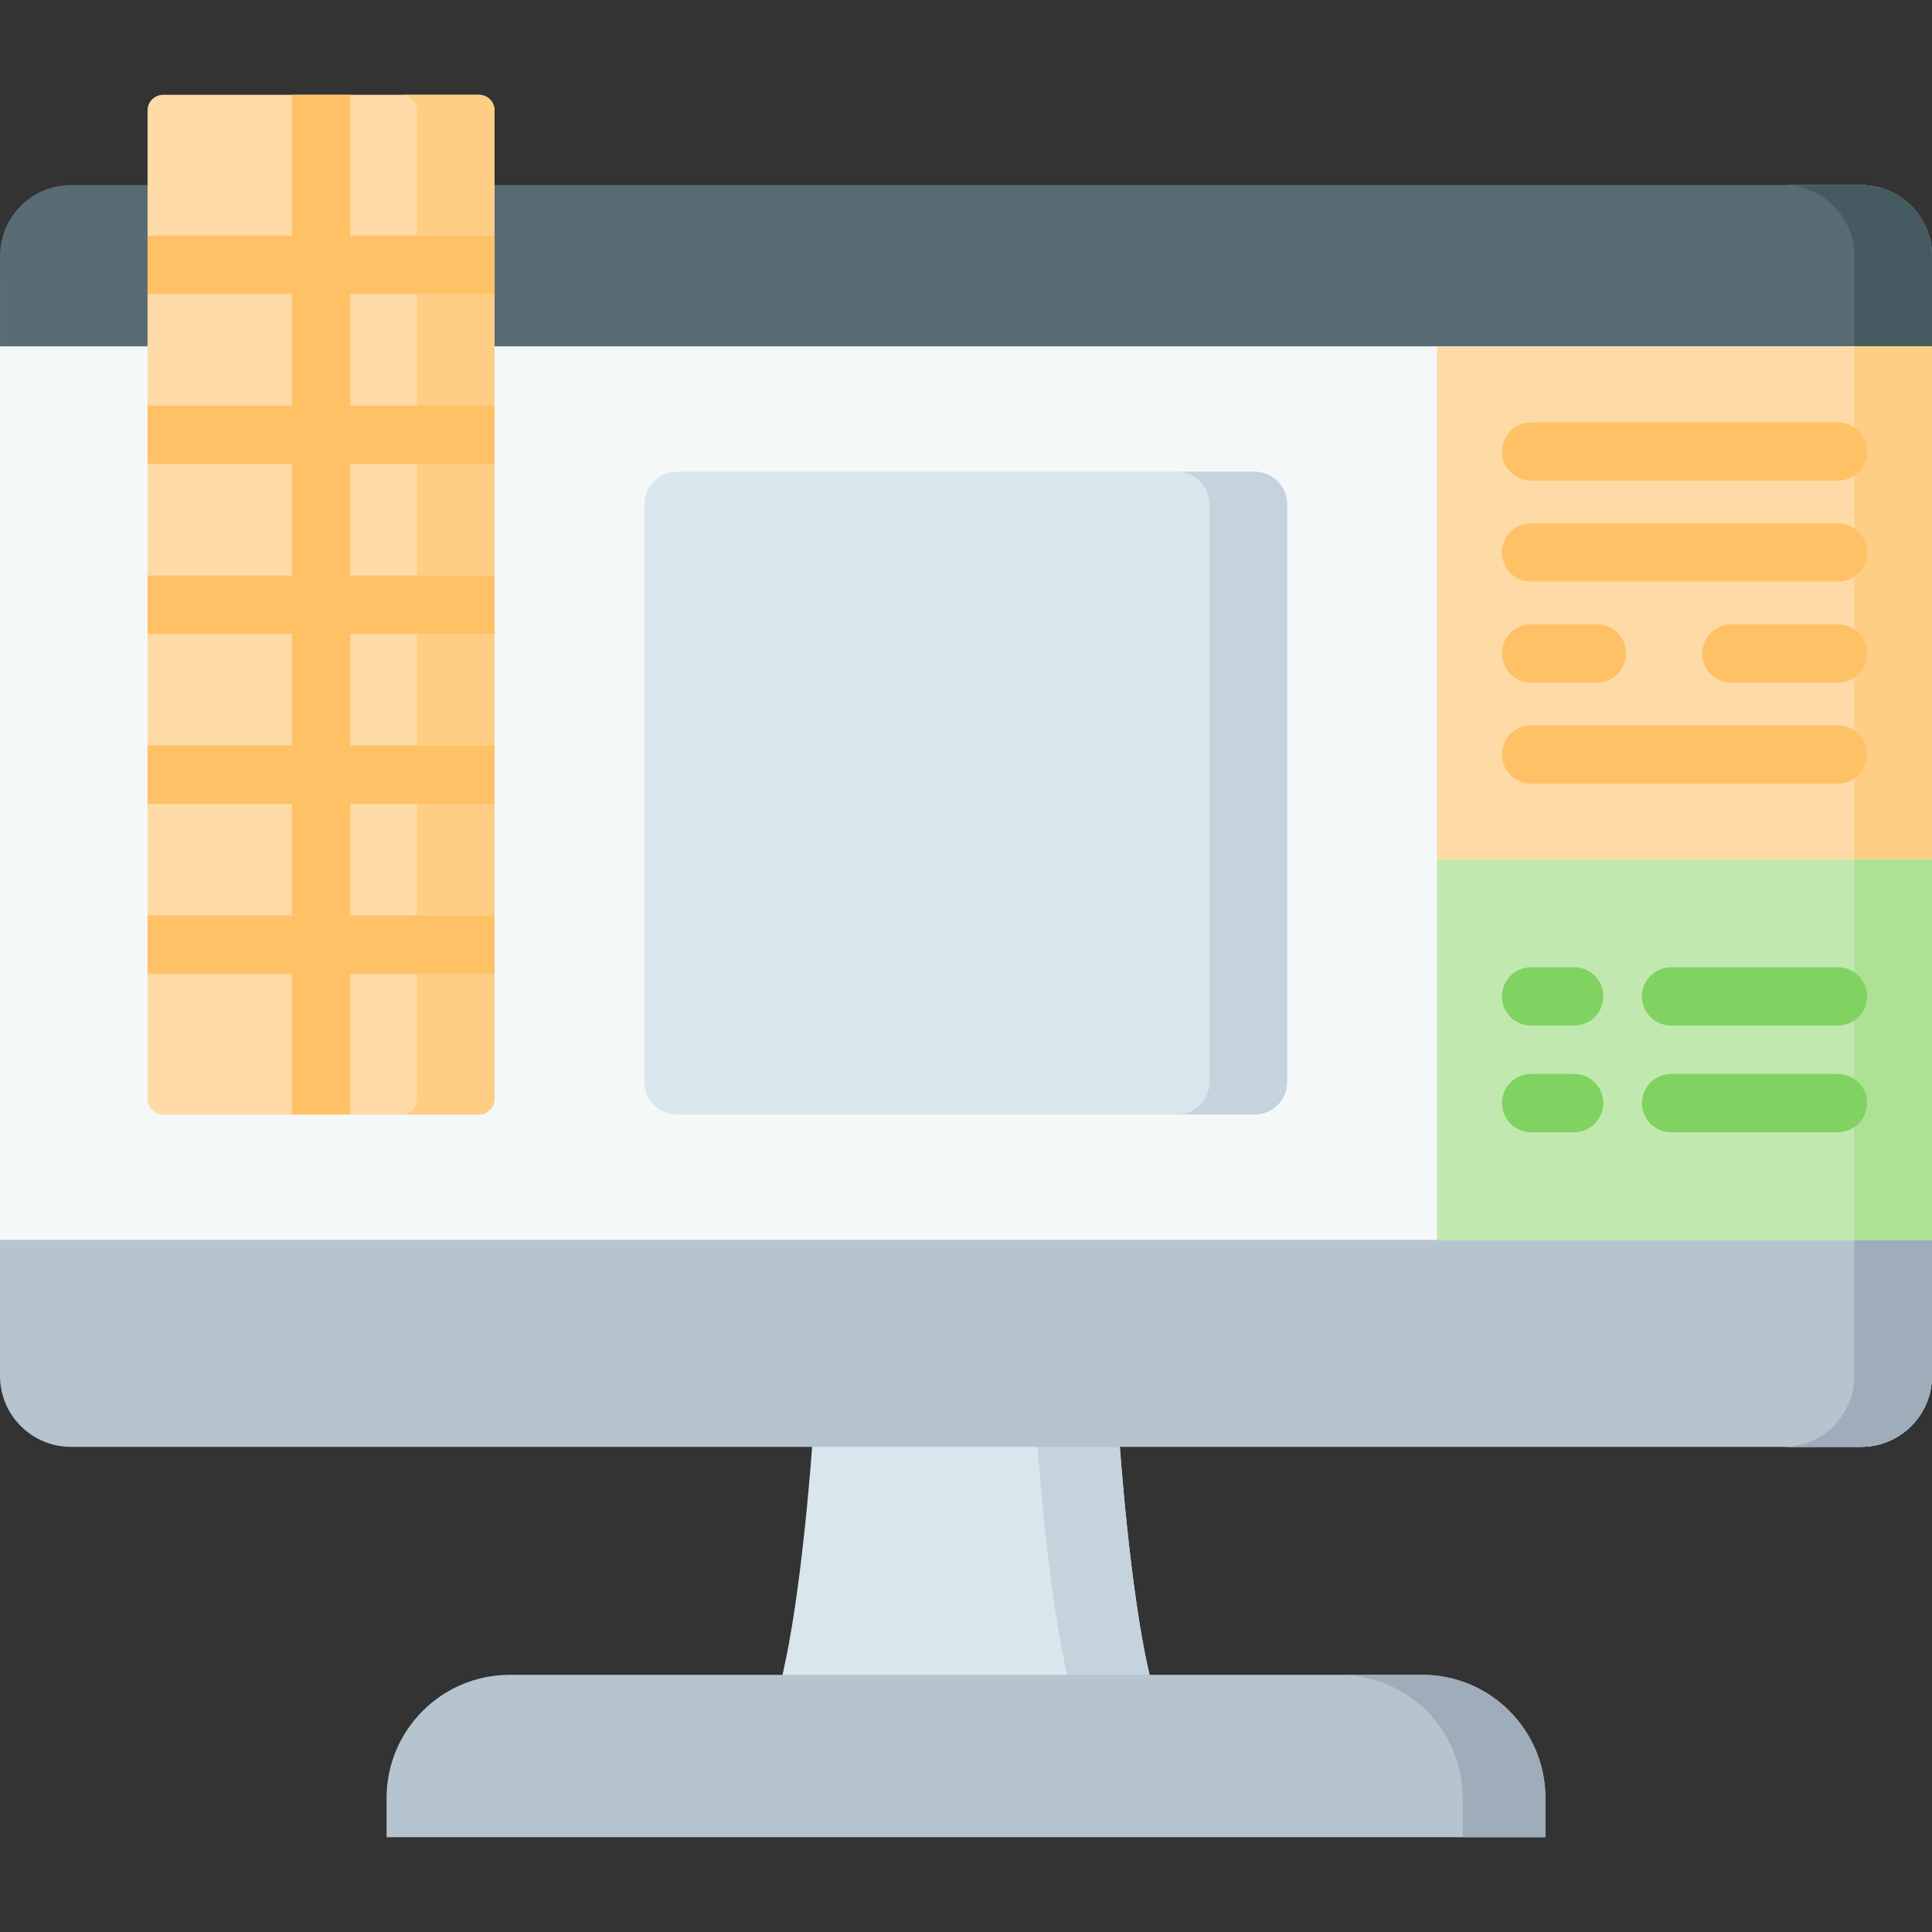 <svg id="Capa_1" enable-background="new 0 0 512 512" height="512" viewBox="0 0 512 512" width="512" xmlns="http://www.w3.org/2000/svg"><rect x="0" y="0" width="512" height="512" fill="#333333" stroke="none"/><g><path d="m296.627 381.375h-81.254s-2.754 41.122-8.263 63.497h97.78c-5.509-22.375-8.263-63.497-8.263-63.497z" fill="#d9e7ec"/><path d="m304.891 444.87h-21.809c-5.509-22.376-8.269-63.493-8.269-63.493h21.81c0 .001 2.759 41.118 8.268 63.493z" fill="#c5d3dd"/><path d="m409.556 486.875h-307.112v-10.36c0-18.044 14.628-32.672 32.672-32.672h241.768c18.044 0 32.672 14.628 32.672 32.672z" fill="#b6c4cf"/><path d="m409.552 476.514v10.359h-21.933v-10.359c0-18.041-14.622-32.673-32.673-32.673h21.933c18.051 0 32.673 14.632 32.673 32.673z" fill="#9facba"/><path d="m493.201 374.81h-474.402c-10.382 0-18.799-8.417-18.799-18.799v-281.17c0-10.383 8.417-18.799 18.799-18.799h474.402c10.383 0 18.799 8.417 18.799 18.799v281.17c0 10.382-8.417 18.799-18.799 18.799z" fill="#f5f8f9"/><path d="m511.999 67.848v296.786c0 10.38-8.413 18.803-18.803 18.803h-20.594c10.39 0 18.803-8.423 18.803-18.803v-296.786c0-10.379-8.413-18.792-18.803-18.792h20.594c10.39 0 18.803 8.413 18.803 18.792z" fill="#d9e7ec"/><path d="m512 328.584h-512v36.051c0 10.383 8.417 18.799 18.799 18.799h474.402c10.383 0 18.799-8.417 18.799-18.799z" fill="#b6c4cf"/><path d="m511.999 328.584v36.05c0 10.38-8.413 18.803-18.803 18.803h-20.594c10.39 0 18.803-8.423 18.803-18.803v-36.05z" fill="#9facba"/><path d="m332.5 295.365h-153.128c-4.758 0-8.615-3.857-8.615-8.615v-153.127c0-4.758 3.857-8.615 8.615-8.615h153.128c4.758 0 8.615 3.857 8.615 8.615v153.127c-.001 4.758-3.858 8.615-8.615 8.615z" fill="#f5f8f9"/><path d="m332.5 295.365h-153.128c-4.758 0-8.615-3.857-8.615-8.615v-153.127c0-4.758 3.857-8.615 8.615-8.615h153.128c4.758 0 8.615 3.857 8.615 8.615v153.127c-.001 4.758-3.858 8.615-8.615 8.615z" fill="#d9e7ec"/><path d="m341.117 133.627v153.119c0 4.757-3.861 8.619-8.619 8.619h-20.594c4.757 0 8.619-3.861 8.619-8.619v-153.119c0-4.757-3.861-8.619-8.619-8.619h20.594c4.757 0 8.619 3.862 8.619 8.619z" fill="#c5d3dd"/><path d="m511.999 67.848v23.941h-511.998v-23.941c0-10.379 8.413-18.792 18.803-18.792h474.393c10.389 0 18.802 8.413 18.802 18.792z" fill="#596c76"/><path d="m511.999 67.848v23.941h-20.594v-23.941c0-10.379-8.413-18.792-18.803-18.792h20.594c10.39 0 18.803 8.413 18.803 18.792z" fill="#465a61"/><path d="m380.822 91.789h131.177v136.016h-131.177z" fill="#fedba6"/><path d="m491.405 91.789h20.594v136.016h-20.594z" fill="#fece85"/><path d="m380.822 227.805h131.177v100.779h-131.177z" fill="#c1e9af"/><path d="m491.405 227.805h20.594v100.779h-20.594z" fill="#ade194"/><g><g><g><path d="m417.172 271.78h-11.415c-4.266 0-7.723-3.457-7.723-7.723s3.457-7.723 7.723-7.723h11.415c4.266 0 7.723 3.457 7.723 7.723 0 4.265-3.457 7.723-7.723 7.723z" fill="#80d261"/></g><g><path d="m487.064 271.78h-44.209c-4.266 0-7.723-3.457-7.723-7.723s3.457-7.723 7.723-7.723h44.209c4.266 0 7.723 3.457 7.723 7.723 0 4.265-3.457 7.723-7.723 7.723z" fill="#80d261"/></g></g><g><g><path d="m417.172 300.056h-11.415c-4.266 0-7.723-3.457-7.723-7.723s3.457-7.723 7.723-7.723h11.415c4.266 0 7.723 3.457 7.723 7.723s-3.457 7.723-7.723 7.723z" fill="#80d261"/></g><g><path d="m487.064 300.056h-44.209c-4.266 0-7.723-3.457-7.723-7.723s3.457-7.723 7.723-7.723h44.209c4.266 0 7.723 3.457 7.723 7.723s-3.457 7.723-7.723 7.723z" fill="#80d261"/></g></g></g><g><g><path d="m487.064 127.381h-81.308c-4.266 0-7.723-3.457-7.723-7.723s3.457-7.723 7.723-7.723h81.308c4.266 0 7.723 3.457 7.723 7.723s-3.457 7.723-7.723 7.723z" fill="#fec165"/></g><g><path d="m487.064 154.141h-81.308c-4.266 0-7.723-3.457-7.723-7.723s3.457-7.723 7.723-7.723h81.308c4.266 0 7.723 3.457 7.723 7.723s-3.457 7.723-7.723 7.723z" fill="#fec165"/></g><g><path d="m487.064 180.9h-28.236c-4.266 0-7.723-3.457-7.723-7.723s3.457-7.723 7.723-7.723h28.236c4.266 0 7.723 3.457 7.723 7.723s-3.457 7.723-7.723 7.723z" fill="#fec165"/></g><g><path d="m423.21 180.9h-17.454c-4.266 0-7.723-3.457-7.723-7.723s3.457-7.723 7.723-7.723h17.454c4.266 0 7.723 3.457 7.723 7.723s-3.457 7.723-7.723 7.723z" fill="#fec165"/></g><g><path d="m487.064 207.658h-81.308c-4.266 0-7.723-3.457-7.723-7.723s3.457-7.723 7.723-7.723h81.308c4.266 0 7.723 3.457 7.723 7.723s-3.457 7.723-7.723 7.723z" fill="#fec165"/></g></g><g><path d="m126.919 295.365h-83.68c-2.282 0-4.132-1.85-4.132-4.132v-261.974c0-2.282 1.85-4.132 4.132-4.132h83.68c2.282 0 4.132 1.85 4.132 4.132v261.974c-.001 2.282-1.851 4.132-4.132 4.132z" fill="#fedba6"/><path d="m131.054 29.254v261.982c0 2.276-1.853 4.129-4.139 4.129h-20.588c2.286 0 4.129-1.853 4.129-4.129v-261.982c0-2.276-1.843-4.129-4.129-4.129h20.588c2.285 0 4.139 1.854 4.139 4.129z" fill="#fece85"/><path d="m92.799 77.889v29.594h38.254v15.446h-38.254v29.594h38.254v15.446h-38.254v29.594h38.254v15.446h-38.254v29.594h38.254v15.446h-38.254v37.317h-15.446v-37.317h-38.244v-15.446h38.244v-29.594h-38.244v-15.446h38.244v-29.594h-38.244v-15.446h38.244v-29.594h-38.244v-15.446h38.244v-29.594h-38.244v-15.446h38.244v-37.317h15.446v37.317h38.254v15.446z" fill="#fec165"/></g></g></svg>